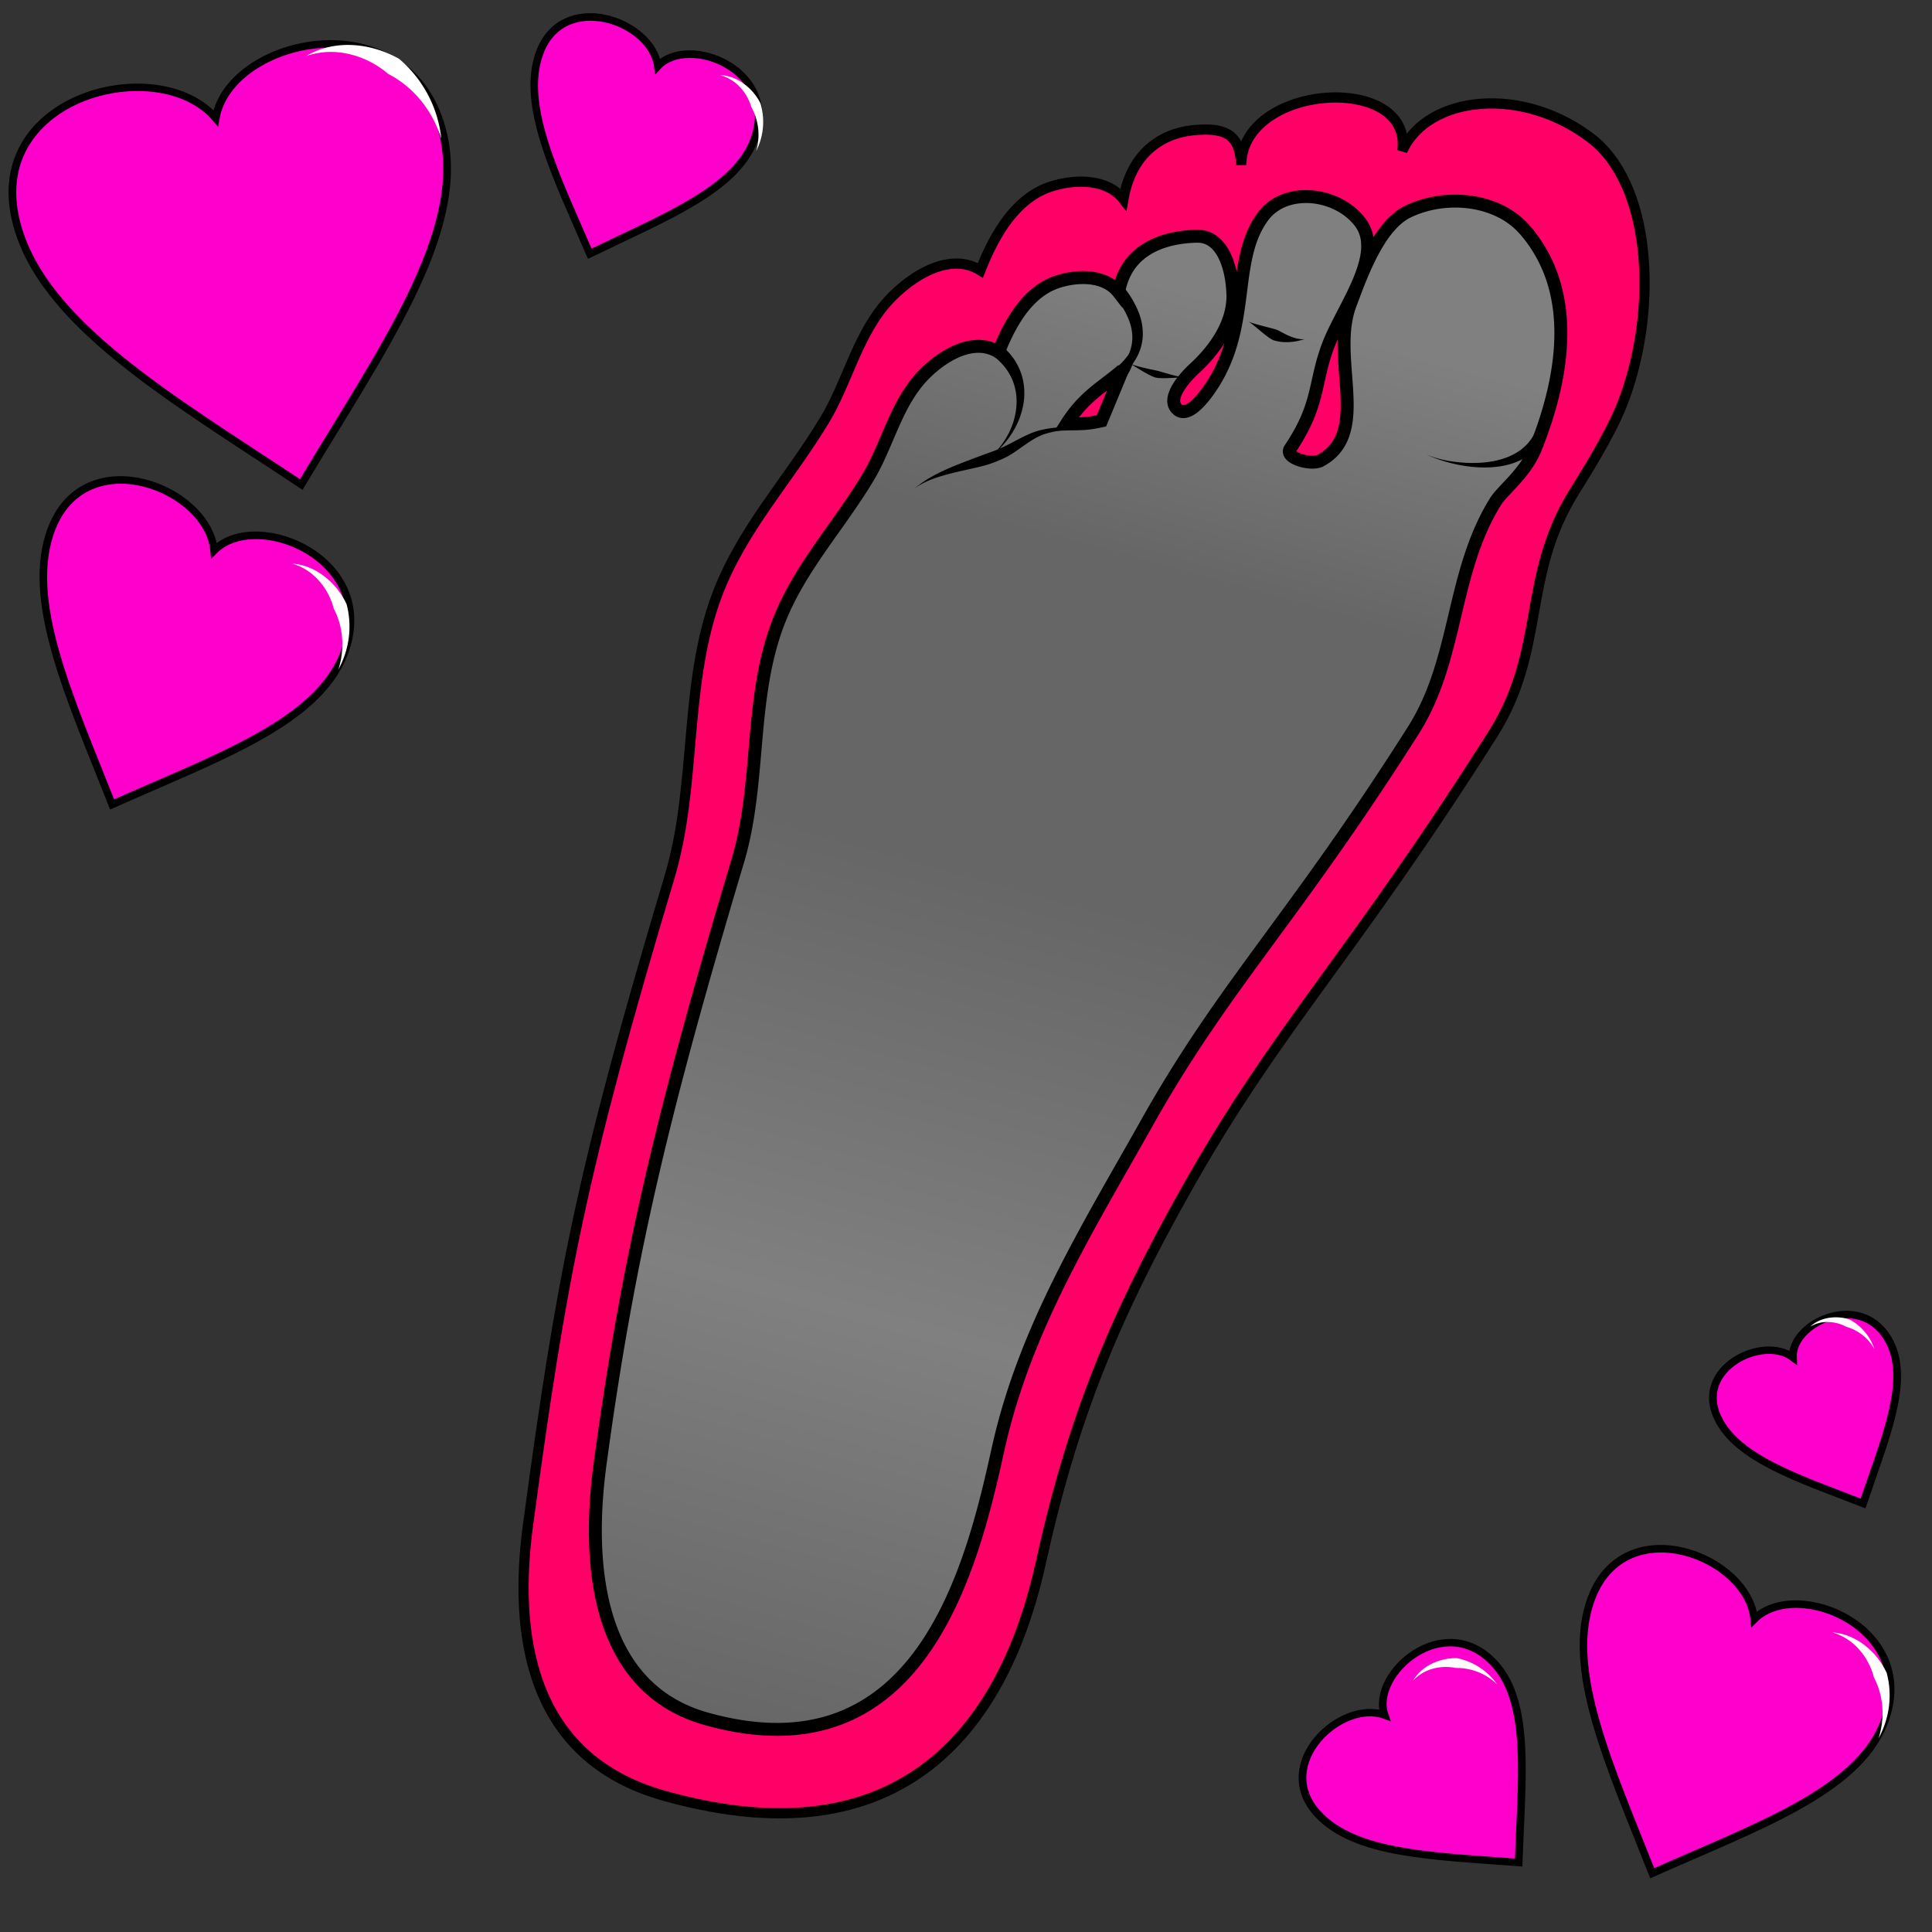 <svg xmlns="http://www.w3.org/2000/svg" xmlns:xlink="http://www.w3.org/1999/xlink" viewBox="0 0 64 64">
    <rect x="0" y="0" width="64" height="64" fill="#333333" stroke="none"/>
    <defs>
        <linearGradient id="innoGrad1">
            <stop offset="0" stop-color="#666"/>
            <stop offset=".291" stop-color="#808080"/>
            <stop offset=".594" stop-color="#666"/>
            <stop offset=".818" stop-color="#666"/>
            <stop offset="1" stop-color="#808080"/>
        </linearGradient>
        <linearGradient id="linearGradient990" x1="-23.335" x2="-37.565" y1="74.872" y2="18.126" gradientUnits="userSpaceOnUse" xlink:href="#innoGrad1"/>
    </defs>
    <path fill="#f06" fill-rule="evenodd" stroke="#000" stroke-width=".338" d="M46.455 4.998c.357-2.588-5.301-2.255-5.34.467-.032-.953-.465-1.232-1.435-1.163-.992.048-2.17.598-2.466 2.298-.512-.66-1.529-.689-2.365-.432-1.172.361-1.885 1.544-2.373 2.788-1.12-.693-2.54.367-3.203 1.178-.9 1.099-1.236 2.584-1.95 3.769-1.208 2.008-2.762 3.636-3.58 5.832-1.107 2.973-.653 6.269-1.562 9.309-2.953 9.88-3.58 13.28-4.688 21.458-.485 3.586.01 7.717 4.496 8.981 8.43 2.377 11.44-2.958 12.486-7.701 1.052-4.776 2.41-8.084 4.806-12.348C42.335 34 44.726 31.78 49.45 24.324c1.775-2.8.944-5.201 2.692-8.02.288-.464 1.176-1.861 1.58-2.877 1.158-2.904 1.085-7.084-.913-8.767-2.344-1.876-5.54-1.494-6.354.338z"/>
    <g fill-rule="evenodd" stroke-width=".856">
        <path fill="#f0c" stroke="#000" d="M7.862 1015.051c-.024-14.737 19.915-15.62 24.403-6.885 3.668-8.902 24.456-9.123 24.398 7.059-.041 11.62-12.317 22.903-24.45 36.117-12.07-12.803-24.331-24.22-24.35-36.29z" transform="matrix(.29 -.059 .066 .281 -68.751 -277.477)"/>
        <path fill="#fff" d="M10.144 1.855c.396-.236.856-.36 1.344-.366.487-.006.996.105 1.482.331.085.04.169.083.252.13a4.027 4.027 0 0 1 1.398 2.646c-.33-1.047-1.02-1.768-1.76-2.147a3.044 3.044 0 0 0-1.393-.679 2.564 2.564 0 0 0-1.323.085z"/>
    </g>
    <g fill-rule="evenodd" stroke-width="1.174">
        <path fill="#f0c" stroke="#000" d="M7.862 1015.051c-.024-14.737 19.915-15.62 24.403-6.885 3.668-8.902 24.456-9.123 24.398 7.059-.041 11.62-12.317 22.903-24.45 36.117-12.07-12.803-24.331-24.22-24.35-36.29z" transform="matrix(.198 .086 -.078 .195 130.359 -145.729)"/>
        <path fill="#fff" d="M60.701 54.076c.336.025.662.143.956.343a2.496 2.496 0 0 1 .843 1c.186.7.108 1.47-.27 2.166.24-.764.13-1.483-.154-2.018a2.219 2.219 0 0 0-.548-.988 1.87 1.87 0 0 0-.827-.503z"/>
    </g>
    <g fill-rule="evenodd" stroke-width="1.611">
        <path fill="#f0c" stroke="#000" d="M7.862 1015.051c-.024-14.737 19.915-15.62 24.403-6.885 3.668-8.902 24.456-9.123 24.398 7.059-.041 11.62-12.317 22.903-24.45 36.117-12.07-12.803-24.331-24.22-24.35-36.29z" transform="matrix(.12 -.102 .103 .113 -61.847 -53.817)"/>
        <path fill="#fff" d="M46.807 55.678c.124-.212.305-.388.53-.517a1.82 1.82 0 0 1 .925-.233 2.14 2.14 0 0 1 1.332.87 1.91 1.91 0 0 0-1.37-.544 1.618 1.618 0 0 0-.822.043 1.363 1.363 0 0 0-.595.38z"/>
    </g>
    <g fill-rule="evenodd" stroke-width="1.174">
        <path fill="#f0c" stroke="#000" d="M7.862 1015.051c-.024-14.737 19.915-15.62 24.403-6.885 3.668-8.902 24.456-9.123 24.398 7.059-.041 11.62-12.317 22.903-24.45 36.117-12.07-12.803-24.331-24.22-24.35-36.29z" transform="matrix(.198 .086 -.078 .195 79.34 -181.134)"/>
        <path fill="#fff" d="M9.682 18.671c.335.025.661.143.955.344a2.496 2.496 0 0 1 .844 1c.185.699.107 1.469-.272 2.165.24-.764.13-1.483-.153-2.018a2.219 2.219 0 0 0-.548-.988 1.87 1.87 0 0 0-.826-.503z"/>
    </g>
    <g fill-rule="evenodd" stroke-width="1.611">
        <path fill="#f0c" stroke="#000" d="M7.862 1015.051c-.024-14.737 19.915-15.62 24.403-6.885 3.668-8.902 24.456-9.123 24.398 7.059-.041 11.62-12.317 22.903-24.45 36.117-12.07-12.803-24.331-24.22-24.35-36.29z" transform="matrix(.146 .058 -.052 .144 69.504 -144.856)"/>
        <path fill="#fff" d="M23.846 2.488c.245.01.486.087.705.225a1.82 1.82 0 0 1 .64.708 2.14 2.14 0 0 1-.142 1.584 1.91 1.91 0 0 0-.163-1.466 1.618 1.618 0 0 0-.425-.706 1.363 1.363 0 0 0-.615-.345z"/>
    </g>
    <g fill-rule="evenodd" stroke-width="1.988">
        <path fill="#f0c" stroke="#000" d="M7.862 1015.051c-.024-14.737 19.915-15.62 24.403-6.885 3.668-8.902 24.456-9.123 24.398 7.059-.041 11.62-12.317 22.903-24.45 36.117-12.07-12.803-24.331-24.22-24.35-36.29z" transform="matrix(.117 -.051 .054 .112 1.175 -66.304)"/>
        <path fill="#fff" d="M59.961 43.95c.145-.135.327-.23.532-.277a1.474 1.474 0 0 1 .772.035c.377.2.68.542.83.985a1.548 1.548 0 0 0-.936-.742 1.31 1.31 0 0 0-.648-.158 1.104 1.104 0 0 0-.55.157z"/>
    </g>
    <path fill="url(#linearGradient990)" fill-rule="evenodd" stroke="#000" stroke-width=".5" d="M-28.123 9.383c-1.206.06-2.416.77-3.111 1.767-.715 1.026-.373 3.002-.178 4.237.348 2.206 3.15 3.902 1.974 5.8-.221.359-1.282.608-1.25.188.158-2.067-.448-2.656-.687-4.197-.241-1.555.176-4.138-1.27-4.758-1.333-.572-3.194.209-3.376 1.648-.27 2.124 1.732 3.908 1.488 6.786-.046.535-.197 1.469-.717 1.333-.548-.142-.371-1.121-.188-1.687.336-1.032.454-2.271-.1-3.205-.493-.834-1.447-1.826-2.337-1.295-1.107.66-2.13 1.783-1.563 3.375-.754-.316-1.635.149-2.224.771-.825.873-.863 2.225-.68 3.52-1.288-.05-1.987 1.537-2.162 2.547-.237 1.37.191 2.799.154 4.152-.062 2.294-.603 4.431-.242 6.698.49 3.067 2.464 5.658 3.154 8.687 2.245 9.845 3.846 15.418 6.842 22.922 1.315 3.291 3.971 7.632 8.405 6.549 8.33-2.037 6.103-10.053 4.709-14.6-1.405-4.578-1.193-9.082-1.206-13.871-.015-6.104 1.066-9.619 1.5-18.25.164-3.243-1.719-6.006-1.587-9.25.021-.535.474-1.518.33-2.578-.413-3.035-1.61-6.085-4.492-7.12a3.046 3.046 0 0 0-1.186-.17zm-9.705 12.531l.258 2.11c-.471.431-.747.544-1.118.773.065-1.287.518-1.929.86-2.883z" transform="scale(.857) rotate(29.478 17.247 172.472)"/>
    <path d="M33.095 11.666l-.138.165c.188.157.42.385.57.732.113.26.168.56.143.89-.062.827-.57 1.463-.952 1.761.373-.29.977-.851 1.164-1.73a2.108 2.108 0 0 0-.03-1.036 1.955 1.955 0 0 0-.62-.946l-.137.164zM30.262 16.211c.14-.118.368-.25.705-.37.257-.09.532-.16.818-.226.476-.11.778-.168 1.027-.255.16-.056.37-.137.572-.244.203-.114.358-.233.595-.397.185-.129.38-.253.594-.33.353-.117.726-.158 1.067-.183.454-.033.844-.05 1.092-.077-.317.034-.566.02-1.094.015-.339-.003-.728.004-1.108.091-.247.05-.476.154-.684.26-.241.122-.452.24-.617.314-.183.088-.381.16-.534.212-.076.027-.679.252-.98.373a7.482 7.482 0 0 0-.786.36 3.69 3.69 0 0 0-.667.457zM36.922 9.465c.045.054.005.337.04.386.134.178.267.38.369.597.106.226.17.453.179.68.007.197-.029.391-.11.587a2.204 2.204 0 0 1-.336.543c-.29.357-.691.687-1.014.968a6.724 6.724 0 0 0-.475.445 1.9 1.9 0 0 0-.323.437c.06-.117.163-.251.345-.415.139-.126.303-.251.507-.4.337-.244.783-.548 1.121-.889.171-.173.32-.36.431-.566.118-.22.188-.455.2-.706a1.948 1.948 0 0 0-.16-.844 3.263 3.263 0 0 0-.399-.686c-.04-.053-.33-.083-.375-.136zM41.349 10.645c.168.095.636.548.837.627a1.479 1.479 0 0 0 .549.058c.258-.018.375-.072.515-.102-.115.025-.297-.001-.49-.077-.18-.07-.343-.175-.435-.213l-.007-.004c-.18-.07-.8-.196-.97-.29zM51.145 14.075l-.178-.054c-.047.16-.119.34-.24.517-.092.134-.21.26-.361.371-.268.197-.613.327-1.018.388-.398.06-.806.046-1.156 0a3.577 3.577 0 0 1-.949-.243c.157.07.475.21.936.314.347.08.764.135 1.188.113.427-.022.828-.122 1.163-.323a1.762 1.762 0 0 0 .793-1.03l-.178-.053z"/>
    <path d="M39.269 12.5c-.212.006-.756-.173-.923-.216-.011-.006-.028-.006-.044-.01-.219-.044-.728-.153-.893-.24.167.084.605.388.834.461.015.009.033.01.047.014.18.046.77-.007.981-.013z"/>
    <path d="M37.139 12.335l.156.144c.125-.136.22-.37.29-.649.07-.28.095-.454.16-.553-.053.08-.195.26-.351.46-.24.311-.247.277-.411.454l.156.144z"/>
</svg>
